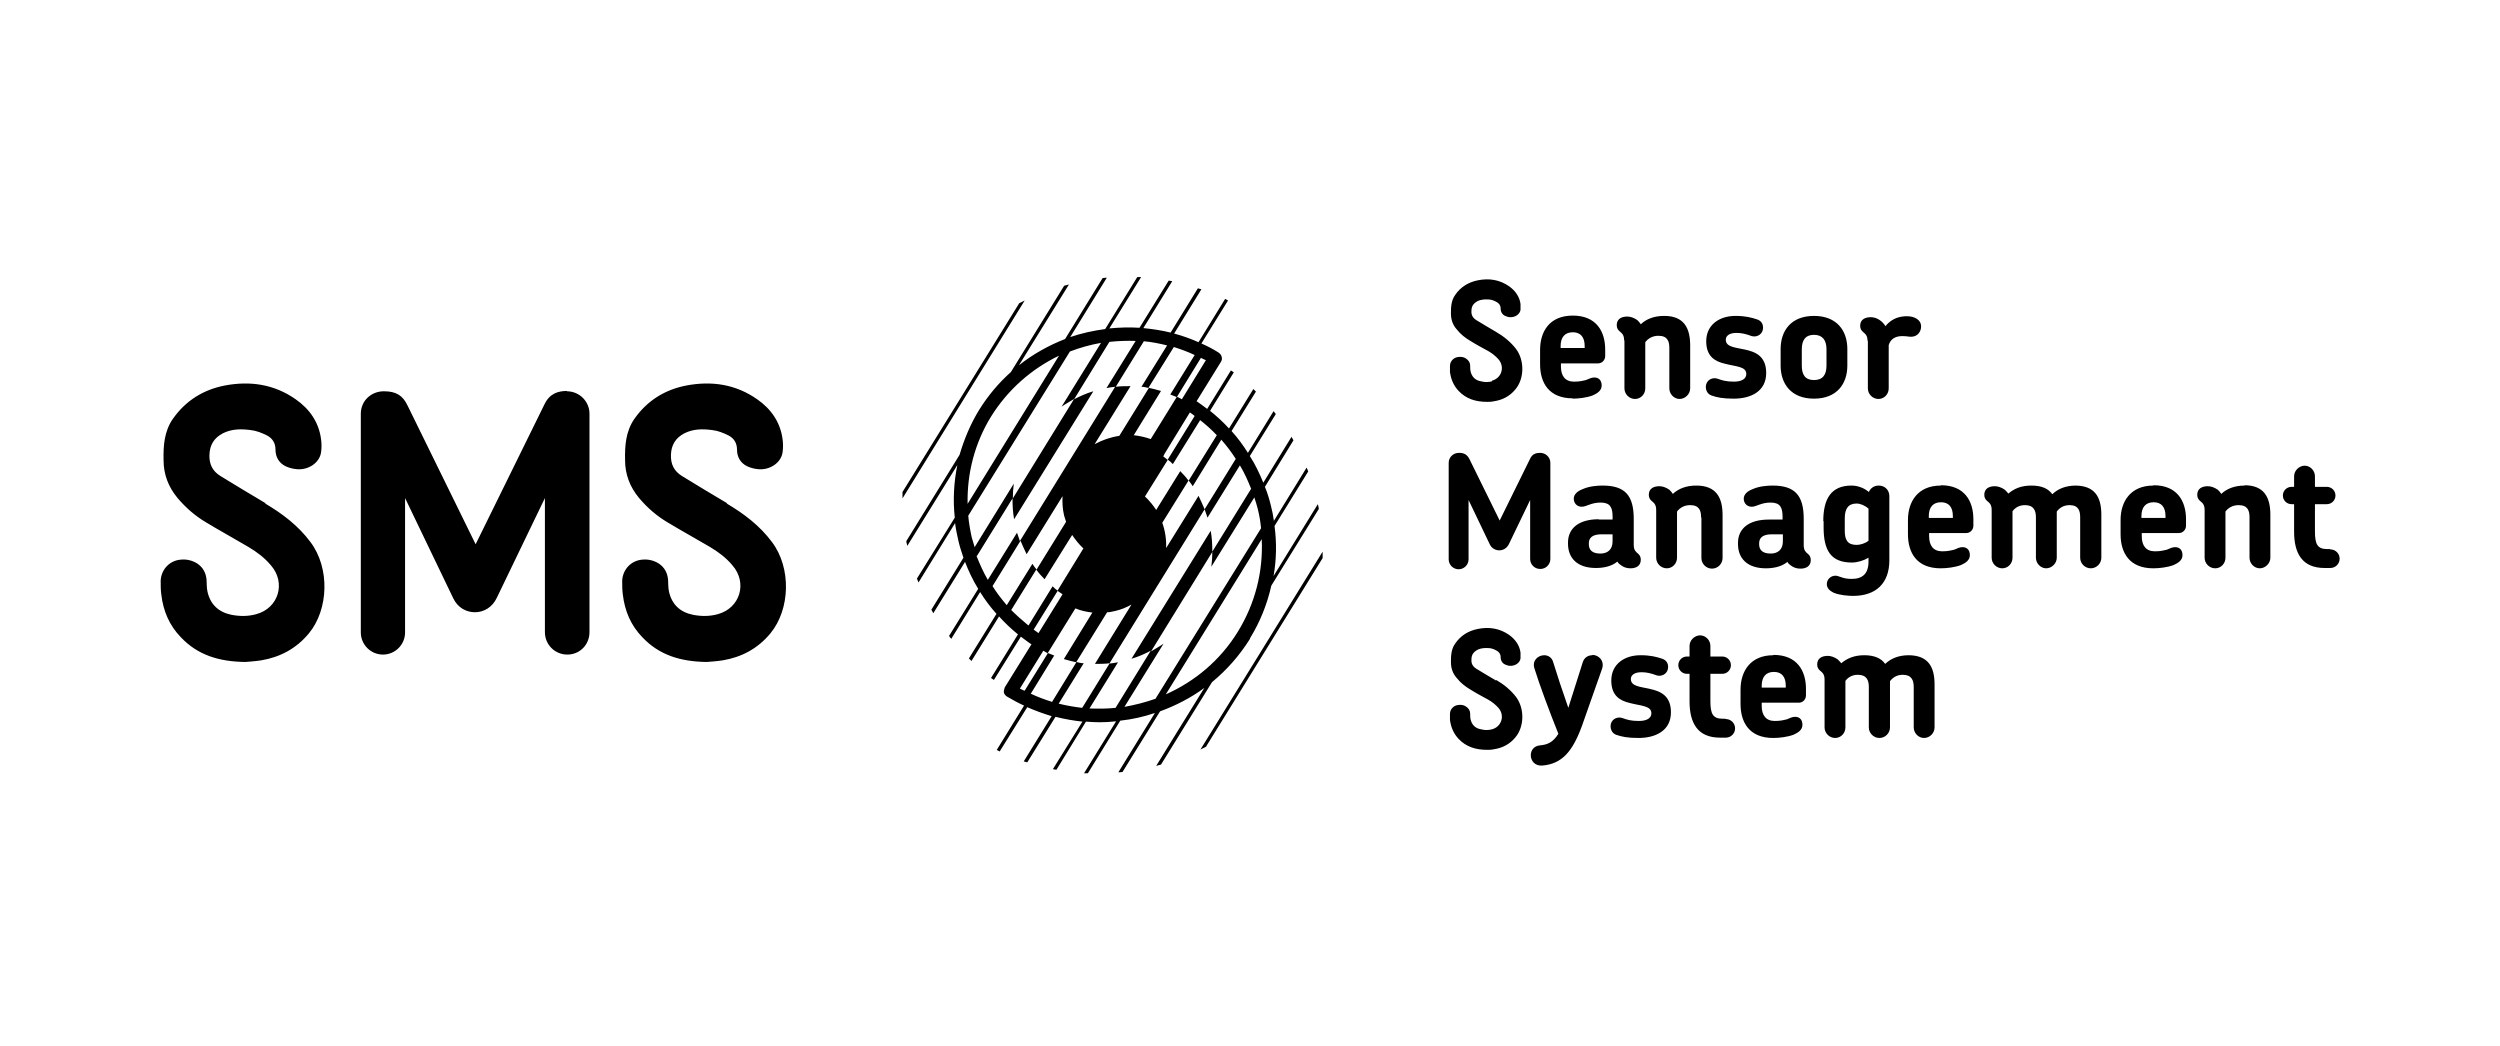 <?xml version="1.0" encoding="UTF-8"?><svg id="Logo" xmlns="http://www.w3.org/2000/svg" viewBox="0 0 77.95 32.6"><path d="M54.07,11.9c-.25,0-.37-.04-.51-.09-.14-.05-.31.01-.36.17-.04.14.02.3.16.35.17.06.35.1.7.1.52,0,1.01-.22,1.01-.8,0-.53-.34-.66-.66-.73-.32-.07-.6-.08-.6-.31,0-.11.1-.21.33-.21.16,0,.29.03.48.1.15.04.3-.04.34-.18.04-.15-.02-.29-.17-.34-.18-.06-.37-.11-.68-.11-.49,0-.91.27-.91.79,0,.48.28.63.58.7.33.09.67.08.67.32,0,.15-.14.24-.39.24ZM58.24,10.62v1.49c0,.18.15.33.33.33s.32-.15.32-.33v-1.35c.06-.2.22-.28.42-.28.15,0,.19.02.28.02.2,0,.31-.16.31-.32,0-.22-.22-.32-.44-.32-.16,0-.45.03-.67.31-.1-.16-.27-.28-.46-.28-.2,0-.33.09-.33.27,0,.09.04.15.09.19.07.06.14.11.14.28ZM56.86,16.25v.19c0,.7.21,1.1.88,1.1.17,0,.37-.06.52-.15v.12c0,.38-.19.54-.52.54-.15,0-.24-.02-.32-.05-.08-.02-.13-.05-.19-.05-.15,0-.27.12-.27.26,0,.13.09.21.21.27.19.08.46.1.61.1.71,0,1.13-.39,1.13-1.11v-2c0-.18-.13-.33-.33-.33-.16,0-.26.09-.31.2-.14-.12-.34-.2-.54-.2-.64,0-.88.42-.88,1.11ZM57.52,16.16c0-.3.11-.46.37-.46.11,0,.26.06.37.16v1c-.11.09-.27.13-.37.13-.28,0-.37-.15-.37-.44v-.39ZM31.77,9.47l-3.63,5.87c0,.07,0,.14,0,.2l3.81-6.17c-.06.03-.12.06-.18.09ZM46.52,11.89c-.11.03-.23.03-.34,0-.18-.03-.29-.14-.33-.32-.01-.06-.01-.11-.01-.17,0-.09-.05-.17-.13-.22-.07-.05-.15-.06-.23-.05-.15.01-.27.13-.27.28,0,.06,0,.13,0,.19.03.22.11.42.27.59.23.24.52.34.89.34.05,0,.13,0,.22-.02.26-.04.49-.16.66-.37.28-.33.29-.9.02-1.26-.17-.22-.38-.39-.62-.53-.21-.12-.42-.25-.62-.37-.11-.07-.16-.16-.15-.29,0-.14.06-.23.19-.3.12-.06.25-.06.38-.05.08.01.15.04.22.08.07.04.12.1.12.2,0,.1.05.19.14.23.05.02.1.04.15.04.16.01.31-.09.33-.23,0-.06,0-.12,0-.18-.03-.23-.16-.41-.35-.55-.3-.21-.63-.26-.98-.19-.3.06-.54.21-.71.46-.12.17-.13.37-.13.57,0,.2.06.37.19.51.11.14.25.25.4.34.19.12.38.22.58.33.12.07.22.15.31.25.21.24.1.59-.2.67ZM8.28,15.69c-.47-.28-.94-.56-1.41-.85-.24-.15-.35-.36-.34-.66.01-.31.15-.53.42-.67.28-.14.57-.14.87-.1.18.02.35.09.51.17.17.09.26.24.26.44,0,.23.11.42.32.52.11.05.23.08.35.09.36.03.7-.2.75-.52.02-.14.02-.28,0-.42-.07-.53-.36-.94-.79-1.24-.67-.47-1.42-.58-2.21-.43-.67.13-1.22.47-1.62,1.04-.27.39-.3.84-.29,1.29,0,.44.15.83.43,1.17.26.31.56.57.9.77.43.26.87.5,1.31.76.27.16.51.34.71.58.47.54.24,1.33-.46,1.52-.25.07-.51.07-.77.02-.4-.08-.66-.32-.75-.72-.03-.13-.02-.26-.03-.38-.02-.21-.11-.38-.29-.5-.16-.1-.34-.14-.52-.12-.34.03-.6.3-.62.65,0,.15,0,.3.02.44.06.51.25.96.61,1.33.52.55,1.18.76,2.01.77.1-.01.3-.02.49-.05.6-.1,1.1-.37,1.49-.84.62-.75.66-2.04.05-2.85-.38-.51-.87-.88-1.41-1.2ZM17.68,12.19c-.28,0-.54.08-.7.41l-2.15,4.37-2.12-4.32c-.15-.32-.36-.45-.74-.45-.4,0-.72.3-.72.7v6.82c0,.38.31.69.69.69s.69-.31.69-.69v-4.19l1.5,3.12c.14.3.41.44.68.44s.54-.15.68-.45l1.5-3.11v4.18c0,.39.31.7.7.7s.69-.31.69-.7v-6.81c0-.38-.31-.7-.71-.7ZM50.65,10.62v1.49c0,.18.15.33.33.33s.32-.15.32-.33v-1.44c.09-.12.23-.2.41-.2.29,0,.34.18.34.38v1.26c0,.18.15.33.32.33s.33-.15.33-.33v-1.34c0-.55-.2-.92-.81-.92-.32,0-.56.1-.73.26-.03-.05-.07-.09-.11-.13-.1-.07-.21-.11-.31-.11-.19,0-.33.08-.33.27,0,.09.04.15.09.19.07.06.14.11.14.28ZM49.03,12.43c.19,0,.44-.03.63-.1.16-.07.28-.16.28-.31s-.08-.25-.23-.25c-.09,0-.16.04-.26.08-.08.02-.19.05-.37.05-.28,0-.41-.18-.41-.47v-.1h1.16c.12,0,.22-.1.22-.23v-.2c0-.57-.28-1.06-1.01-1.06s-1.02.5-1.02,1.07v.45c0,.57.27,1.06,1.02,1.06ZM48.66,10.79c0-.27.13-.43.38-.43s.37.16.37.43v.06h-.75v-.06ZM49.85,16.19c-.62,0-.96.28-.96.73v.03c0,.46.3.76.87.76.21,0,.48-.04.67-.2.03.06.09.1.15.14.08.05.17.07.26.07.18,0,.32-.08.32-.27,0-.09-.04-.15-.09-.19-.07-.06-.13-.11-.13-.27v-.81c0-.73-.27-1.04-.97-1.04-.17,0-.42.02-.62.11-.16.06-.28.16-.28.3s.1.25.25.25c.09,0,.15-.04.25-.07.09-.03.19-.06.34-.06.3,0,.37.16.37.44v.09h-.43ZM50.28,16.88c0,.26-.16.38-.38.38-.25,0-.36-.11-.36-.29v-.03c0-.16.1-.28.39-.28h.35v.21ZM22.67,15.69c-.47-.28-.94-.56-1.41-.85-.24-.15-.35-.36-.34-.66.01-.31.15-.53.42-.67.28-.14.57-.14.87-.1.18.02.35.09.51.17.17.09.26.24.26.44,0,.23.11.42.32.52.11.05.23.08.35.09.36.03.7-.2.75-.52.02-.14.02-.28,0-.42-.07-.53-.36-.94-.79-1.24-.67-.47-1.42-.58-2.21-.43-.67.13-1.22.47-1.62,1.04-.27.39-.3.84-.29,1.29,0,.44.15.83.43,1.17.26.31.56.57.9.77.43.26.87.5,1.31.76.27.16.51.34.71.58.47.54.24,1.33-.46,1.52-.25.07-.51.07-.77.02-.4-.08-.66-.32-.75-.72-.03-.13-.02-.26-.03-.38-.02-.21-.11-.38-.29-.5-.16-.1-.34-.14-.52-.12-.34.03-.6.3-.62.65,0,.15,0,.3.02.44.06.51.25.96.61,1.33.52.55,1.18.76,2.01.77.1-.01.3-.02.49-.05.6-.1,1.1-.37,1.49-.84.62-.75.66-2.04.05-2.85-.38-.51-.87-.88-1.41-1.2ZM59.52,20.43c-.32,0-.56.1-.74.27-.12-.17-.33-.27-.65-.27s-.54.1-.72.25c-.03-.04-.07-.08-.11-.12-.1-.07-.21-.11-.31-.11-.19,0-.33.08-.33.27,0,.09.04.15.09.19.07.06.14.11.14.28v1.49c0,.18.15.33.33.33s.32-.15.32-.33v-1.45c.09-.12.22-.19.39-.19.28,0,.34.18.34.38v1.26c0,.18.15.33.33.33s.33-.15.33-.33v-1.34s0-.07,0-.1c.09-.12.22-.2.4-.2.28,0,.34.18.34.38v1.26c0,.18.15.33.32.33.18,0,.33-.15.33-.33v-1.34c0-.55-.2-.91-.82-.91ZM64.73,15.14c-.32,0-.56.1-.74.27-.12-.17-.32-.27-.65-.27s-.54.1-.72.25c-.03-.04-.07-.08-.11-.12-.1-.07-.21-.11-.31-.11-.19,0-.33.08-.33.27,0,.09.04.15.09.19.07.06.14.11.14.28v1.49c0,.18.15.33.33.33s.32-.15.32-.33v-1.45c.09-.12.22-.19.39-.19.28,0,.34.18.34.38v1.26c0,.18.15.33.32.33s.33-.15.33-.33v-1.34s0-.07,0-.1c.09-.12.22-.2.4-.2.28,0,.33.18.33.38v1.26c0,.18.15.33.33.33.18,0,.33-.15.33-.33v-1.34c0-.55-.2-.91-.82-.91ZM60.51,15.14c-.71,0-1.02.5-1.02,1.07v.45c0,.57.27,1.06,1.02,1.06.19,0,.44-.03.63-.1.16-.07.28-.16.28-.31s-.08-.25-.23-.25c-.09,0-.16.04-.26.08-.08.02-.19.05-.37.05-.28,0-.41-.18-.41-.47v-.1h1.16c.12,0,.22-.1.22-.23v-.2c0-.57-.28-1.06-1.01-1.06ZM60.89,16.15h-.75v-.06c0-.27.13-.43.38-.43s.37.16.37.43v.06ZM57.6,11.4v-.52c0-.56-.32-1.03-1.04-1.03s-1.04.47-1.04,1.03v.52c0,.56.32,1.03,1.04,1.03s1.04-.47,1.04-1.03ZM56.95,11.4c0,.29-.12.45-.39.45s-.38-.16-.38-.45v-.51c0-.29.12-.45.38-.45s.39.16.39.45v.51ZM56.24,16.99v-.81c0-.73-.27-1.04-.97-1.04-.17,0-.42.02-.62.11-.16.06-.28.16-.28.3s.1.25.25.25c.09,0,.15-.04.25-.07.09-.03.19-.06.34-.06.3,0,.37.16.37.44v.09h-.43c-.62,0-.96.28-.96.73v.03c0,.46.3.76.87.76.21,0,.48-.04.67-.2.03.06.09.1.15.14.08.05.17.07.26.07.18,0,.32-.08.32-.27,0-.09-.04-.15-.09-.19-.07-.06-.13-.11-.13-.27ZM55.59,16.88c0,.26-.16.38-.38.38-.25,0-.36-.11-.36-.29v-.03c0-.16.1-.28.39-.28h.35v.21ZM67.14,15.14c-.71,0-1.02.5-1.02,1.07v.45c0,.57.27,1.06,1.02,1.06.19,0,.44-.03.63-.1.16-.07.28-.16.28-.31s-.08-.25-.23-.25c-.09,0-.16.04-.26.08-.08.02-.19.05-.37.05-.28,0-.41-.18-.41-.47v-.1h1.16c.12,0,.22-.1.22-.23v-.2c0-.57-.28-1.06-1.01-1.06ZM67.52,16.15h-.75v-.06c0-.27.13-.43.38-.43s.37.16.37.43v.06ZM72.65,17.12h-.09c-.31,0-.38-.16-.38-.56v-.84s.37,0,.37,0c.15,0,.27-.12.27-.27s-.12-.27-.27-.27h-.37v-.33c0-.18-.15-.33-.32-.33s-.33.15-.33.33v.33h-.08c-.15,0-.27.12-.27.27s.12.27.27.27h.08v.86c0,.67.25,1.13.95,1.13h.18c.16,0,.29-.13.29-.29s-.13-.29-.29-.29ZM69.99,15.14c-.32,0-.56.1-.73.26-.03-.05-.07-.09-.11-.13-.1-.07-.21-.11-.31-.11-.19,0-.33.08-.33.27,0,.09.04.15.09.19.07.06.14.11.14.28v1.49c0,.18.15.33.33.33s.32-.15.32-.33v-1.44c.09-.12.23-.2.41-.2.29,0,.34.18.34.38v1.26c0,.18.15.33.32.33s.33-.15.33-.33v-1.34c0-.55-.2-.92-.81-.92ZM53.05,16.14v1.26c0,.18.15.33.33.33s.33-.15.33-.33v-1.34c0-.55-.2-.92-.82-.92-.32,0-.56.1-.73.26-.03-.05-.07-.09-.11-.13-.1-.07-.21-.11-.31-.11-.19,0-.33.08-.33.27,0,.09.04.15.09.19.07.06.14.11.14.28v1.49c0,.18.15.33.33.33s.32-.15.32-.33v-1.44c.09-.12.23-.2.41-.2.29,0,.34.18.34.38ZM46.65,21.22c-.21-.12-.42-.25-.62-.37-.11-.07-.16-.16-.15-.29,0-.14.06-.23.19-.3.12-.06.25-.06.38-.05.08.01.15.04.22.08.07.04.12.1.12.2,0,.1.05.19.14.23.05.02.1.04.15.04.16.01.31-.09.33-.23,0-.06,0-.12,0-.18-.03-.23-.16-.41-.35-.55-.3-.21-.63-.26-.98-.19-.3.06-.54.21-.71.46-.12.17-.13.37-.13.57,0,.2.06.37.19.51.11.14.25.25.4.34.19.12.38.22.58.33.12.07.22.15.31.25.21.24.1.59-.2.67-.11.03-.23.03-.34,0-.18-.03-.29-.14-.33-.32-.01-.06-.01-.11-.01-.17,0-.09-.05-.17-.13-.22-.07-.05-.15-.06-.23-.05-.15.01-.27.13-.27.28,0,.06,0,.13,0,.19.03.22.11.42.27.59.23.24.52.34.89.34.05,0,.13,0,.22-.02.26-.04.49-.16.66-.37.28-.33.29-.9.02-1.26-.17-.22-.38-.39-.62-.53ZM49.65,20.43c-.12,0-.25.06-.3.22l-.45,1.42c-.19-.54-.36-1.06-.47-1.42-.04-.15-.16-.22-.28-.22-.19,0-.38.16-.31.4.15.49.47,1.35.75,2.05-.18.29-.37.34-.57.36-.2.02-.29.16-.29.31,0,.17.13.34.36.32.62-.05.95-.45,1.24-1.25l.62-1.76c.09-.25-.1-.44-.3-.44ZM55.29,20.43c-.71,0-1.02.5-1.02,1.07v.45c0,.57.27,1.06,1.02,1.06.19,0,.44-.03.63-.1.16-.07.28-.16.28-.31s-.08-.25-.23-.25c-.09,0-.16.04-.26.08-.08.02-.19.05-.37.05-.28,0-.41-.18-.41-.47v-.1h1.16c.12,0,.22-.1.22-.23v-.2c0-.57-.28-1.06-1.01-1.06ZM55.68,21.44h-.75v-.06c0-.27.13-.43.38-.43s.37.16.37.43v.06ZM37.61,23.27l3.63-5.87c0-.07,0-.14,0-.2l-3.81,6.17c.06-.03.12-.06.18-.09ZM48.03,17.74c.17,0,.31-.14.31-.31v-3c0-.17-.14-.31-.32-.31-.12,0-.24.03-.31.18l-.95,1.93-.94-1.91c-.07-.14-.16-.2-.33-.2-.17,0-.32.13-.32.31v3.01c0,.17.14.31.31.31s.31-.14.31-.31v-1.85l.66,1.38c.06.13.18.19.3.19s.24-.07.3-.2l.66-1.37v1.84c0,.17.14.31.31.31ZM51.45,21.48c-.32-.07-.6-.08-.6-.31,0-.11.1-.21.33-.21.16,0,.29.03.48.1.15.04.3-.04.34-.18.04-.15-.02-.29-.17-.34-.18-.06-.37-.11-.68-.11-.49,0-.91.27-.91.79,0,.48.28.63.58.7.33.09.67.08.67.32,0,.15-.14.24-.39.24s-.37-.04-.51-.09c-.14-.05-.31.01-.36.17-.04.14.02.3.16.35.17.06.35.1.7.1.52,0,1.01-.22,1.01-.8,0-.53-.34-.66-.66-.73ZM53.8,22.41h-.09c-.31,0-.38-.16-.38-.56v-.84s.37,0,.37,0c.15,0,.27-.12.27-.27s-.12-.27-.27-.27h-.37v-.33c0-.18-.15-.33-.32-.33s-.33.15-.33.33v.33h-.08c-.15,0-.27.12-.27.27s.12.27.27.27h.08v.86c0,.67.25,1.13.95,1.13h.18c.16,0,.29-.13.29-.29s-.13-.29-.29-.29ZM38.97,19.91c.32-.52.54-1.07.67-1.65l1.48-2.39c0-.05-.02-.1-.03-.15l-1.38,2.24c.09-.51.1-1.04.03-1.56l1.05-1.7s-.03-.08-.05-.12l-1.02,1.66c-.02-.15-.05-.31-.09-.46-.05-.21-.11-.41-.19-.6l.89-1.45s-.04-.07-.06-.11l-.88,1.43c-.12-.29-.25-.57-.42-.83l.81-1.31s-.05-.06-.07-.09l-.8,1.3c-.15-.24-.32-.47-.51-.68l.76-1.23s-.05-.05-.08-.08l-.76,1.23c-.18-.2-.38-.38-.59-.55l.74-1.2s-.06-.04-.09-.06l-.74,1.2c-.11-.08-.21-.16-.33-.24l.76-1.23s0,0,0,0h0s0,0,0,0c.03-.05.04-.1.02-.16-.01-.05-.05-.1-.1-.13-.17-.11-.35-.2-.53-.28l.83-1.34s-.06-.04-.09-.05l-.83,1.35c-.25-.11-.5-.2-.76-.27l.85-1.38s-.07-.02-.11-.03l-.85,1.38c-.28-.07-.56-.11-.85-.14l.9-1.46s-.07-.02-.11-.02l-.91,1.47c-.32-.02-.63-.01-.94.02l.99-1.6s-.08,0-.12,0l-1,1.62c-.37.05-.74.13-1.09.25l1.14-1.85s-.09,0-.13.01l-1.17,1.9c-.51.2-1,.47-1.44.82l1.56-2.52c-.05.01-.1.03-.15.04l-1.66,2.69c-.38.34-.71.73-.99,1.18-.27.44-.47.92-.61,1.4l-1.66,2.69c0,.05.02.1.03.15l1.56-2.52c-.11.54-.14,1.09-.08,1.64l-1.18,1.9s.03.08.05.12l1.14-1.85c.02.18.06.36.1.54.04.18.1.36.16.54l-1,1.62s.04.07.06.11l.99-1.6c.11.29.25.58.41.84l-.91,1.47s.05.06.07.09l.9-1.46c.15.24.32.47.51.68l-.86,1.39s.05.05.08.08l.86-1.39c.18.2.38.39.59.56l-.84,1.36s.06.04.09.06l.84-1.35c.11.08.22.17.33.24l-.83,1.34s-.04.11-.03.16c.01.05.05.1.1.13.17.1.35.2.53.28l-.85,1.38s.06.04.09.05l.86-1.38c.25.11.5.2.76.28l-.87,1.41s.07.02.11.03l.88-1.42c.28.07.56.12.84.15l-.92,1.48s.07.02.11.02l.92-1.5c.14.01.28.02.42.02.17,0,.35-.01.52-.03l-1,1.62s.08,0,.12,0l1.01-1.64c.37-.04.73-.12,1.08-.24l-1.14,1.85s.09,0,.13-.01l1.17-1.89c.49-.18.96-.42,1.38-.73l-1.5,2.43c.05-.01.1-.03.15-.04l1.59-2.57c.46-.38.86-.83,1.19-1.36ZM38.53,14.31l-.97,1.57s0,0,0,0c-.06-.14-.12-.28-.19-.42l-1.01,1.63c.01-.27-.03-.54-.12-.79l.82-1.32c.05.06.09.12.13.18l.89-1.45c.16.18.31.38.44.58ZM37.42,13.1c.18.14.36.3.52.47l-.88,1.42s0,0,0,0c-.08-.11-.17-.21-.26-.3l-.75,1.21c-.1-.15-.21-.29-.35-.42l.71-1.14s-.09-.07-.14-.11c.02-.03.03-.06.04-.08h0s0,0,0,0l.79-1.29c.05.03.1.07.15.11l-.84,1.36c.06.04.11.09.16.14l.85-1.37ZM37.45,11.16c.05.03.1.05.15.07l-.75,1.22s-.1-.06-.15-.08l.75-1.22ZM36.6,10.82c.22.07.44.15.65.25l-.76,1.23c.07.03.13.05.2.08l-.81,1.31c-.17-.06-.35-.1-.53-.12l.85-1.38c-.13-.04-.26-.07-.39-.1,0,0,0,0,0,0l.79-1.27ZM35.66,10.64c.24.02.49.07.73.13l-.8,1.29c.08,0,.15.02.23.04l-.92,1.49c-.27.04-.53.13-.77.26l1.12-1.81c-.15,0-.31,0-.46.02,0,0,0,0,0,0l.87-1.41ZM30.9,12.99c.53-.85,1.27-1.49,2.12-1.9l-2.85,4.62c-.02-.95.22-1.89.73-2.72ZM30.3,16.76c-.05-.23-.09-.45-.11-.68l3.17-5.12c.31-.12.64-.21.97-.27l-1.23,1.99c.13-.09.26-.16.39-.24l-1.91,3.1c0-.15.01-.3.03-.46l-1.22,1.98c-.03-.1-.06-.2-.09-.3ZM30.47,17.32l1.1-1.78s0,0,0,0c0,.22.01.43.05.65l2.47-3.99c-.21.06-.41.15-.6.25,0,0,0,0,0,0l1.1-1.79c.27-.03.55-.04.82-.03l-.91,1.47c.09-.02.18-.03.27-.04l-2.97,4.81c-.03-.09-.06-.17-.09-.26l-.91,1.47c-.14-.24-.25-.49-.35-.74ZM30.95,18.27l.87-1.41s0,0,0,0c.06.14.12.28.19.42l1.12-1.81c-.01.2,0,.4.05.61.02.07.04.13.06.19l-.92,1.49c-.05-.06-.09-.12-.13-.18l-.8,1.29c-.16-.19-.31-.38-.44-.59ZM32.05,19.49c-.18-.15-.35-.3-.52-.47l.78-1.26s0,0,0,0c.08.11.17.21.26.3l.86-1.38c.1.15.21.29.35.42l-.81,1.32s.1.07.16.11c0,0,0,0,0,0l-.75,1.21c-.05-.04-.1-.07-.15-.11l.75-1.21c-.06-.04-.11-.09-.16-.14l-.75,1.22ZM31.95,21.54s-.1-.04-.15-.07l.73-1.18s.09.05.14.08l-.73,1.18ZM32.79,21.88c-.22-.07-.44-.15-.65-.25l.73-1.19c-.07-.03-.13-.05-.2-.08l.86-1.39c.17.07.35.11.53.13l-.89,1.45c.13.04.26.07.39.1,0,0,0,0,0,0l-.76,1.24ZM33.73,22.07c-.24-.03-.48-.07-.72-.13l.78-1.26c-.08,0-.15-.02-.23-.04l.96-1.55c.08,0,.16-.02.25-.04.18-.04.35-.11.51-.2l-1.14,1.85c.15,0,.31,0,.46-.02,0,0,0,0,0,0l-.85,1.38ZM34.79,22.07c-.27.03-.54.03-.82.02l.89-1.44c-.09.02-.18.03-.27.04l2.97-4.81c.03.09.06.17.09.26l1.01-1.63c.14.23.25.48.35.73l-1.21,1.96s0,0,0,0c0-.22-.01-.43-.05-.65l-2.47,3.99c.21-.06.41-.15.6-.25,0,0,0,0,0,0l-1.09,1.77ZM36.02,21.79c-.31.11-.63.19-.96.25l1.22-1.97c-.13.09-.26.16-.39.24l1.91-3.1c0,.15-.01.3-.03.46l1.34-2.16c.04.12.08.25.11.37.05.2.08.39.1.59l-3.3,5.33ZM36.35,21.65l2.99-4.84c.05,1-.2,2-.74,2.88-.55.9-1.35,1.56-2.25,1.96Z" fill="#000" stroke-width="0"/></svg>